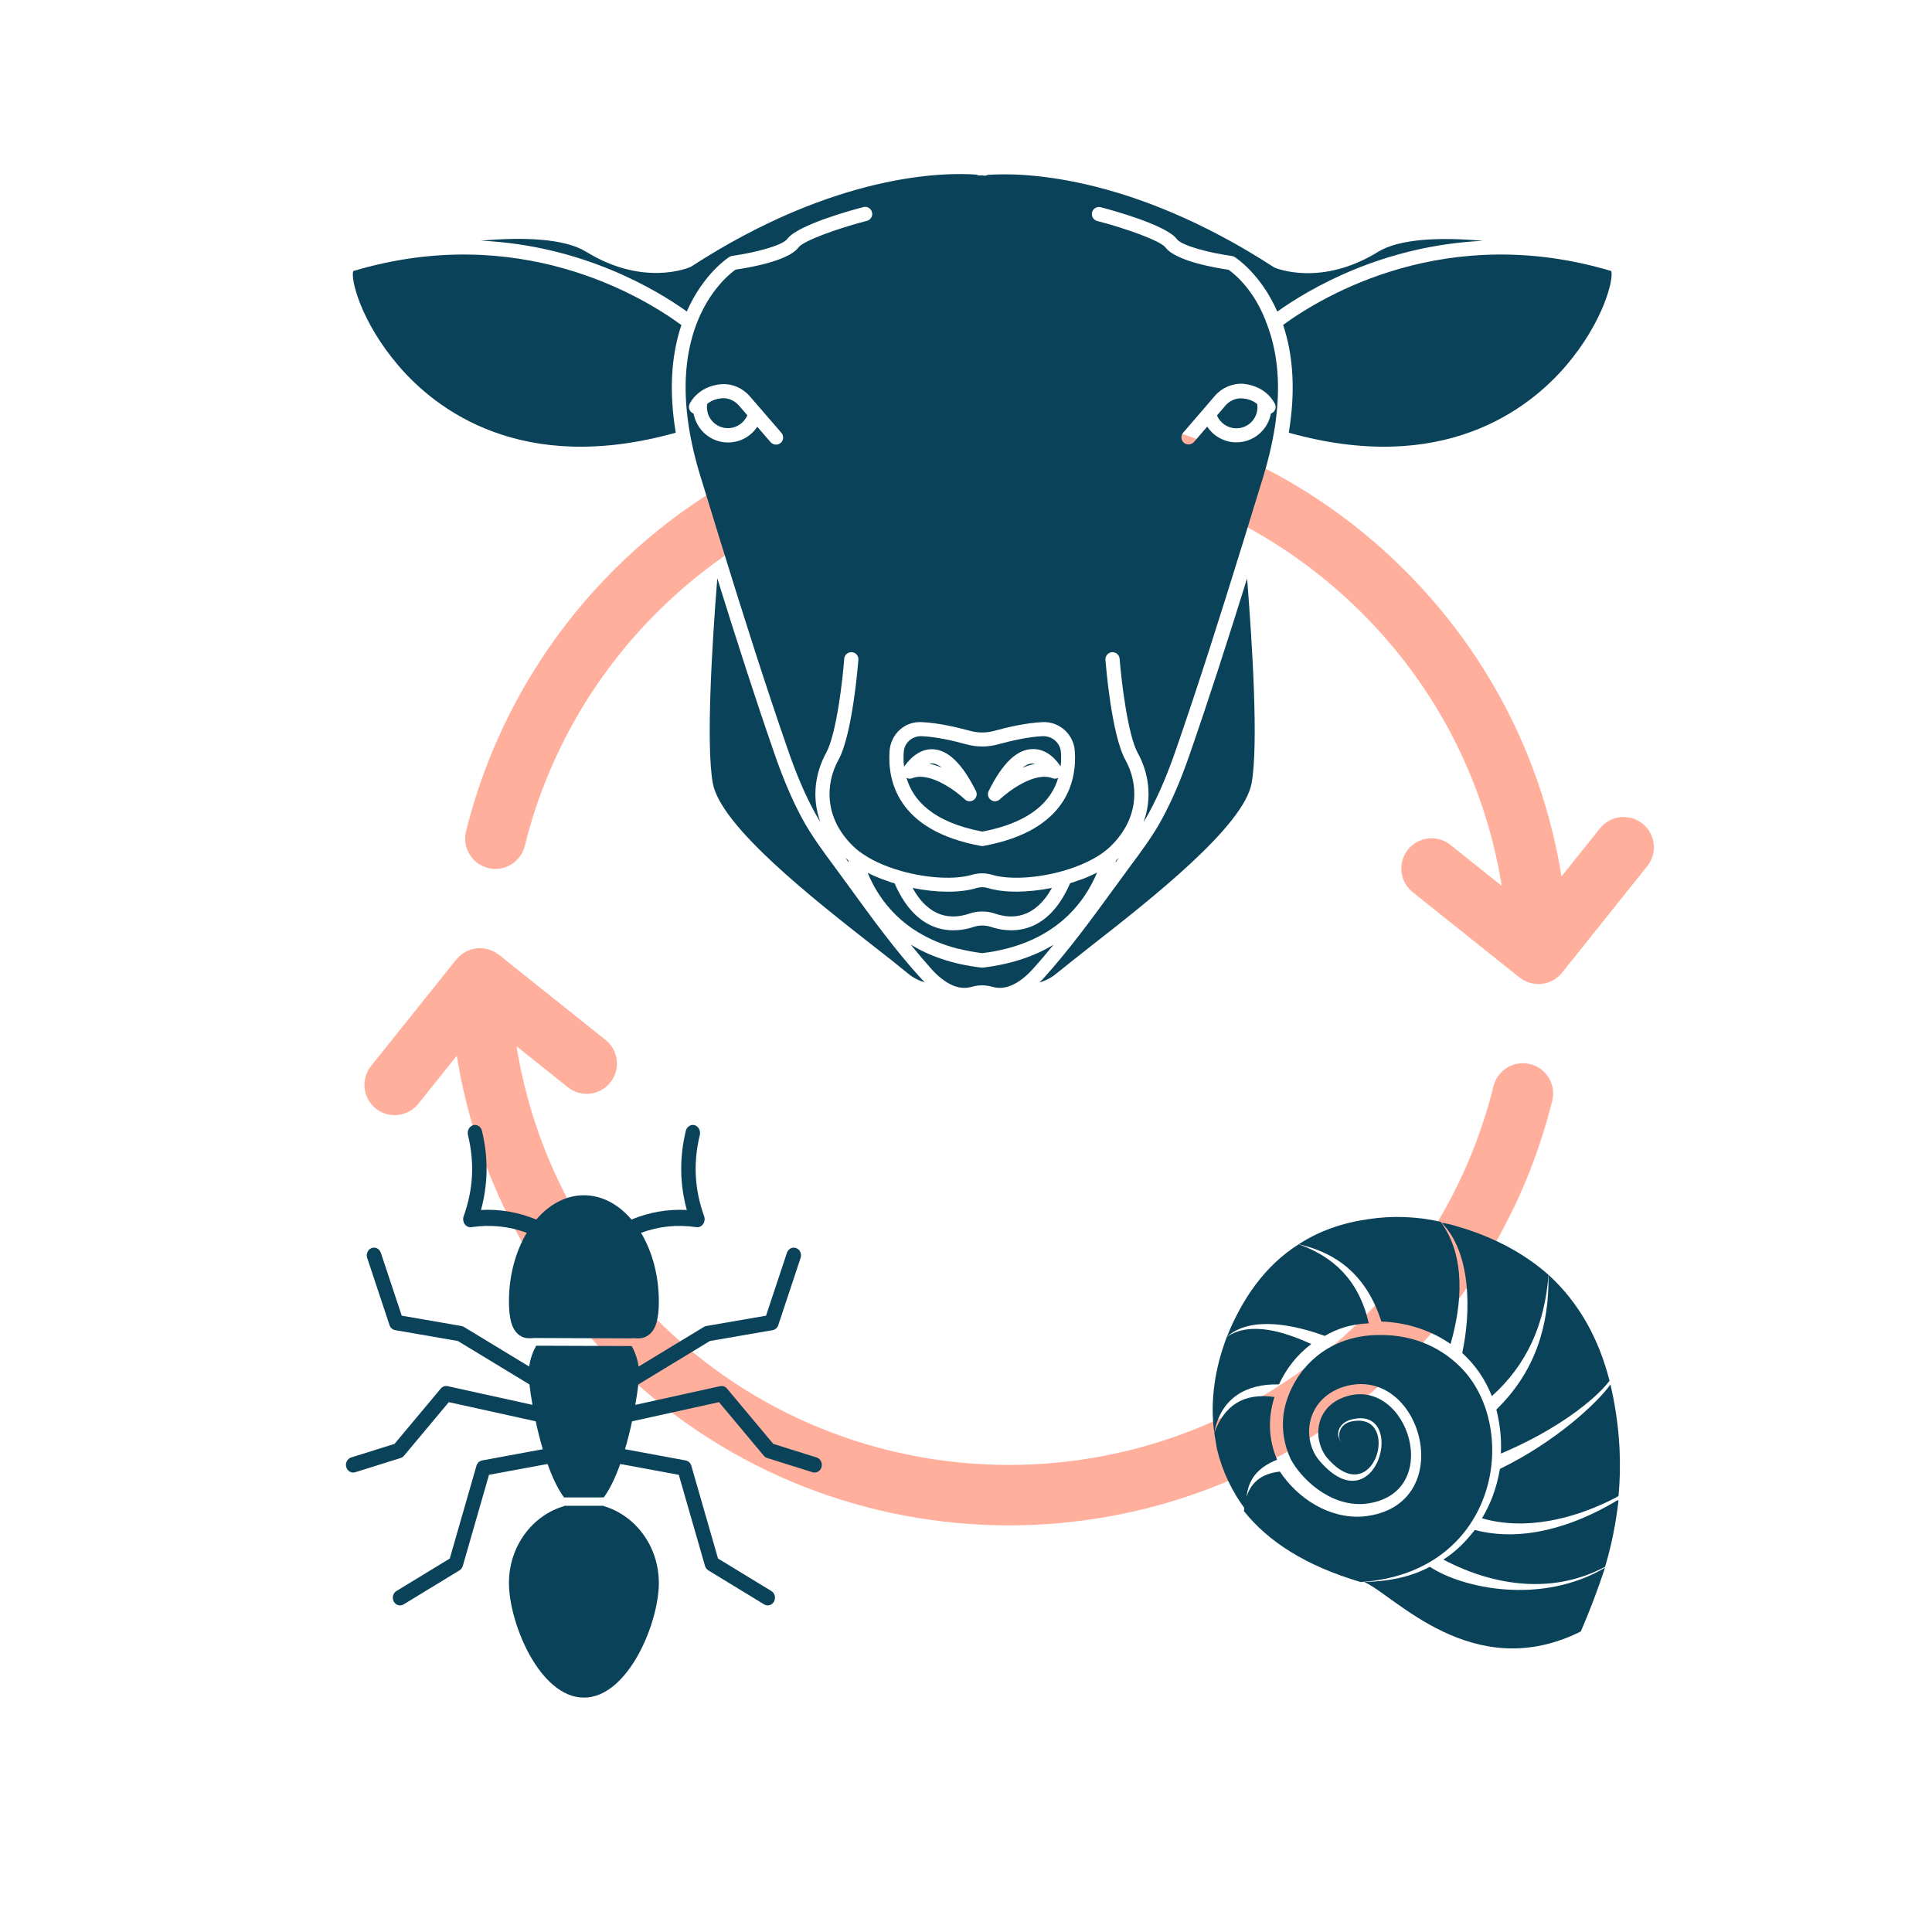 <?xml version="1.0" encoding="UTF-8" standalone="no"?>
<svg
   xmlns:dc="http://purl.org/dc/elements/1.1/"
   xmlns:cc="http://creativecommons.org/ns#"
   xmlns:rdf="http://www.w3.org/1999/02/22-rdf-syntax-ns#"
   xmlns:svg="http://www.w3.org/2000/svg"
   xmlns="http://www.w3.org/2000/svg"
   xmlns:sodipodi="http://sodipodi.sourceforge.net/DTD/sodipodi-0.dtd"
   xmlns:inkscape="http://www.inkscape.org/namespaces/inkscape"
   height="100px"
   width="100px"
   fill="#000000"
   version="1.1"
   x="0px"
   y="0px"
   viewBox="0 0 100 100"
   style="enable-background:new 0 0 100 100;"
   xml:space="preserve"
   id="svg36"
   sodipodi:docname="dicro.svg"
   inkscape:version="0.92.4 (5da689c313, 2019-01-14)"><defs
     id="defs40" /><sodipodi:namedview
     pagecolor="#ffffff"
     bordercolor="#666666"
     borderopacity="1"
     objecttolerance="10"
     gridtolerance="10"
     guidetolerance="10"
     inkscape:pageopacity="0"
     inkscape:pageshadow="2"
     inkscape:window-width="1920"
     inkscape:window-height="1043"
     id="namedview38"
     showgrid="false"
     inkscape:zoom="2.36"
     inkscape:cx="50"
     inkscape:cy="50"
     inkscape:window-x="1920"
     inkscape:window-y="0"
     inkscape:window-maximized="1"
     inkscape:current-layer="svg36" /><path
     style="stroke-width:0.783;fill:#ffaf9c;fill-opacity:1"
     inkscape:connector-curvature="0"
     d="M 72.233,29.054 C 60.682,18.025 42.31,18.443 31.283,30.003 c -3.478,3.643 -5.954,8.149 -7.161,13.031 -0.207,0.839 0.305,1.688 1.145,1.896 0.84,0.207 1.687,-0.305 1.896,-1.145 1.075,-4.352 3.283,-8.371 6.385,-11.62 4.768,-4.991 11.188,-7.827 18.087,-7.987 6.898,-0.159 13.446,2.376 18.437,7.141 4.122,3.935 6.769,9.003 7.658,14.534 l -2.655,-2.121 c -0.676,-0.54 -1.661,-0.431 -2.201,0.246 -0.54,0.676 -0.43,1.661 0.246,2.201 l 5.527,4.415 c 0.023,0.018 0.048,0.03 0.071,0.047 0.037,0.027 0.075,0.053 0.116,0.076 0.047,0.027 0.095,0.052 0.145,0.075 0.039,0.018 0.078,0.035 0.118,0.05 0.055,0.02 0.111,0.035 0.168,0.048 0.038,0.009 0.075,0.019 0.114,0.025 0.069,0.011 0.138,0.014 0.208,0.016 0.025,1.52e-4 0.049,0.006 0.074,0.005 0.005,2.92e-4 0.011,-0.001 0.016,-0.002 0.068,-0.003 0.133,-0.013 0.201,-0.023 0.028,-0.005 0.057,-0.005 0.084,-0.011 0.079,-0.018 0.157,-0.044 0.234,-0.073 0.033,-0.013 0.064,-0.028 0.096,-0.043 0.063,-0.03 0.127,-0.061 0.187,-0.099 0.055,-0.036 0.106,-0.079 0.156,-0.123 0.021,-0.018 0.045,-0.031 0.065,-0.05 0,0 4.56e-4,-4.3e-4 4.56e-4,-4.3e-4 0,0 4.55e-4,-4.3e-4 4.55e-4,-4.3e-4 4.56e-4,-4.29e-4 0.002,-0.002 0.002,-0.002 0.052,-0.049 0.101,-0.102 0.147,-0.159 l 4.411,-5.517 c 0.54,-0.675 0.43,-1.66 -0.245,-2.201 -0.676,-0.54 -1.664,-0.432 -2.201,0.245 L 80.822,45.365 C 79.827,39.157 76.858,33.47 72.232,29.054 Z"
     id="path2-18" /><path
     style="stroke-width:0.783;fill:#ffaf9c;fill-opacity:1"
     inkscape:connector-curvature="0"
     d="m 79.198,55.079 c -0.84,-0.208 -1.687,0.304 -1.896,1.144 -1.075,4.353 -3.283,8.371 -6.384,11.62 -9.862,10.302 -26.221,10.681 -36.523,0.846 -4.122,-3.935 -6.769,-9.003 -7.658,-14.534 l 2.654,2.12 c 0.617,0.493 1.492,0.443 2.05,-0.083 0.053,-0.05 0.103,-0.105 0.15,-0.163 0.54,-0.676 0.43,-1.661 -0.246,-2.201 l -5.526,-4.414 c -0.021,-0.016 -0.044,-0.027 -0.064,-0.042 -0.045,-0.033 -0.092,-0.063 -0.14,-0.09 -0.042,-0.024 -0.083,-0.045 -0.127,-0.065 -0.049,-0.022 -0.1,-0.042 -0.152,-0.059 -0.046,-0.015 -0.09,-0.028 -0.137,-0.039 -0.053,-0.013 -0.107,-0.022 -0.161,-0.029 -0.047,-0.006 -0.094,-0.009 -0.141,-0.011 -0.031,-8.77e-4 -0.06,-0.008 -0.091,-0.007 -0.027,8.77e-4 -0.053,0.008 -0.08,0.01 -0.043,0.003 -0.085,0.009 -0.128,0.016 -0.062,0.01 -0.122,0.021 -0.181,0.038 -0.036,0.01 -0.07,0.023 -0.105,0.036 -0.06,0.021 -0.12,0.045 -0.176,0.075 -0.034,0.017 -0.067,0.037 -0.1,0.057 -0.052,0.032 -0.104,0.065 -0.152,0.102 -0.034,0.027 -0.065,0.055 -0.098,0.085 -0.043,0.039 -0.083,0.08 -0.121,0.123 -0.014,0.017 -0.032,0.029 -0.046,0.047 l -4.413,5.515 c -0.54,0.675 -0.431,1.661 0.244,2.201 0.675,0.541 1.659,0.427 2.201,-0.244 l 1.992,-2.49 c 0.994,6.206 3.963,11.894 8.589,16.31 11.18,10.674 28.745,10.619 39.862,0.133 0.37,-0.349 0.732,-0.71 1.088,-1.082 3.478,-3.643 5.954,-8.149 7.161,-13.031 0.207,-0.839 -0.306,-1.687 -1.145,-1.895 z"
     id="path4-59" /><g
     id="g34"
     transform="matrix(0.734,0,0,0.734,14.138,-6.626)"
     style="fill:#0a425a;fill-opacity:1"><g
       id="g32"
       style="fill:#0a425a;fill-opacity:1"><path
         d="m 64.64,62.2 c -0.62,1.8 -1.24,3.24 -1.94,4.54 -0.65,1.21 -1.47,2.31 -2.26,3.37 l -1.12,1.53 c -1.57,2.15 -3.19,4.38 -5.01,6.39 -0.09,0.1 -0.18,0.19 -0.27,0.28 0.41,-0.12 0.8,-0.31 1.14,-0.59 0.69,-0.56 1.51,-1.2 2.39,-1.9 4.34,-3.39 10.88,-8.52 11.43,-11.57 0.49,-2.73 0.05,-9.79 -0.32,-14.43 -1.4,4.48 -2.67,8.43 -4.04,12.38 z"
         id="path2"
         inkscape:connector-curvature="0"
         style="fill:#0a425a;fill-opacity:1" /><path
         d="m 31.68,37.11 c -0.43,0.03 -0.78,0.16 -1.07,0.4 -0.01,0.07 -0.02,0.15 -0.02,0.23 0,0.82 0.66,1.48 1.48,1.48 0.61,0 1.14,-0.37 1.37,-0.91 l -0.59,-0.68 c -0.3,-0.35 -0.73,-0.54 -1.17,-0.52 z"
         id="path4"
         inkscape:connector-curvature="0"
         style="fill:#0a425a;fill-opacity:1" /><path
         d="m 5.65,28.14 c -0.2,0.58 0.54,3.56 3.15,6.63 2.65,3.12 8.71,7.82 19.59,4.77 -0.47,-2.84 -0.34,-5.39 0.4,-7.59 -2.81,-2.06 -11.5,-7.29 -23.14,-3.81 z"
         id="path6"
         inkscape:connector-curvature="0"
         style="fill:#0a425a;fill-opacity:1" /><path
         d="m 59.45,69.69 c -0.01,0.05 -0.03,0.11 -0.05,0.16 l 0.24,-0.33 c 0,0 0,0 0,0 -0.06,0.05 -0.12,0.11 -0.19,0.17 z"
         id="path8"
         inkscape:connector-curvature="0"
         style="fill:#0a425a;fill-opacity:1" /><path
         d="m 50.06,77.26 c -0.02,0 -0.04,0 -0.06,0 -0.02,0 -0.04,0 -0.06,0 -2.07,-0.24 -3.7,-0.84 -4.98,-1.62 0.48,0.59 0.96,1.16 1.46,1.72 0.46,0.51 0.92,0.87 1.36,1.09 0.51,0.25 1,0.3 1.46,0.17 0.25,-0.07 0.5,-0.11 0.75,-0.11 0.25,0 0.5,0.04 0.75,0.11 0.46,0.13 0.96,0.08 1.46,-0.17 0.45,-0.22 0.91,-0.58 1.37,-1.09 0.5,-0.55 0.99,-1.13 1.46,-1.71 -1.28,0.77 -2.9,1.36 -4.97,1.61 z"
         id="path10"
         inkscape:connector-curvature="0"
         style="fill:#0a425a;fill-opacity:1" /><path
         d="m 40.64,71.59 -1.08,-1.48 c -0.79,-1.06 -1.6,-2.16 -2.26,-3.37 -0.7,-1.3 -1.33,-2.78 -1.94,-4.54 -1.37,-3.95 -2.64,-7.9 -4.04,-12.39 -0.37,4.64 -0.8,11.71 -0.32,14.43 0.54,3.05 7.09,8.18 11.42,11.57 0.89,0.69 1.7,1.33 2.39,1.9 0.34,0.28 0.73,0.47 1.14,0.59 -0.09,-0.09 -0.18,-0.18 -0.27,-0.28 -1.83,-2.01 -3.46,-4.26 -5.04,-6.43 z"
         id="path12"
         inkscape:connector-curvature="0"
         style="fill:#0a425a;fill-opacity:1" /><path
         d="m 40.55,69.69 c -0.07,-0.06 -0.13,-0.11 -0.2,-0.17 0,0 0,0 0,0 l 0.24,0.33 c -0.01,-0.06 -0.02,-0.11 -0.04,-0.16 z"
         id="path14"
         inkscape:connector-curvature="0"
         style="fill:#0a425a;fill-opacity:1" /><path
         d="M 43.23,71.12 C 43.11,71.08 42.99,71.04 42.88,71 c -0.34,-0.13 -0.66,-0.27 -0.96,-0.43 0.12,0.28 0.25,0.57 0.41,0.87 0.13,0.24 0.28,0.49 0.44,0.73 0.63,0.94 1.5,1.87 2.73,2.61 0.01,0.01 0.03,0.02 0.04,0.02 0.77,0.46 1.66,0.85 2.72,1.12 0.02,0.01 0.05,0.01 0.07,0.01 0.52,0.13 1.08,0.24 1.68,0.31 4.99,-0.61 7.15,-3.43 8.09,-5.68 -0.3,0.15 -0.63,0.3 -0.96,0.43 -0.11,0.04 -0.23,0.08 -0.35,0.12 -0.19,0.07 -0.38,0.14 -0.59,0.2 -1.69,3.9 -4.45,3.46 -5.58,3.08 -0.4,-0.13 -0.82,-0.13 -1.22,0 -1.13,0.38 -3.89,0.82 -5.58,-3.08 -0.21,-0.04 -0.4,-0.12 -0.59,-0.19 z"
         id="path16"
         inkscape:connector-curvature="0"
         style="fill:#0a425a;fill-opacity:1" /><path
         d="m 49.07,73.46 c 0.61,-0.21 1.25,-0.21 1.86,0 1.18,0.4 2.78,0.35 3.99,-1.82 -1.7,0.34 -3.37,0.36 -4.52,0.01 -0.26,-0.08 -0.53,-0.08 -0.79,0 -1.16,0.35 -2.82,0.34 -4.52,-0.01 1.2,2.17 2.79,2.22 3.98,1.82 z"
         id="path18"
         inkscape:connector-curvature="0"
         style="fill:#0a425a;fill-opacity:1" /><path
         d="m 67.37,28.05 c -0.83,-0.12 -3.72,-0.6 -4.44,-1.57 -0.35,-0.47 -2.77,-1.34 -4.82,-1.87 -0.27,-0.07 -0.43,-0.34 -0.36,-0.61 0.07,-0.27 0.34,-0.43 0.61,-0.36 0.77,0.2 4.63,1.25 5.37,2.25 0.34,0.46 2.28,0.97 3.88,1.19 0.07,0.01 0.13,0.03 0.19,0.07 0.08,0.05 1.83,1.17 3.01,3.85 2.23,-1.59 7.41,-4.66 14.5,-4.99 -2.96,-0.27 -5.88,-0.16 -7.4,0.78 -4.01,2.47 -7.18,1.16 -7.31,1.1 C 60.3,21.2 52.55,21.2 50.39,21.36 c -0.07,0.03 -0.14,0.06 -0.22,0.06 -0.02,0 -0.05,0 -0.07,-0.01 L 50,21.39 49.88,21.4 c -0.02,0 -0.05,0 -0.07,0 -0.08,0 -0.15,-0.02 -0.22,-0.06 -2.17,-0.16 -9.89,-0.15 -20.13,6.5 -0.21,0.1 -3.38,1.41 -7.39,-1.06 -1.53,-0.94 -4.44,-1.05 -7.41,-0.78 7.1,0.33 12.28,3.4 14.51,4.99 1.18,-2.68 2.93,-3.8 3.01,-3.85 0.06,-0.04 0.13,-0.06 0.19,-0.07 1.6,-0.22 3.55,-0.73 3.88,-1.19 0.74,-1 4.6,-2.05 5.37,-2.25 0.27,-0.07 0.54,0.09 0.61,0.36 0.07,0.27 -0.09,0.54 -0.36,0.61 -2.05,0.53 -4.47,1.4 -4.82,1.87 -0.72,0.98 -3.61,1.45 -4.44,1.57 -0.36,0.25 -1.86,1.43 -2.78,3.89 -0.83,2.23 -0.97,4.88 -0.4,7.88 0.17,0.9 0.4,1.84 0.7,2.8 l 1.37,4.46 c 1.71,5.53 3.18,10.16 4.79,14.81 0.59,1.71 1.2,3.15 1.88,4.4 0.13,0.24 0.27,0.48 0.42,0.72 -0.66,-1.78 -0.32,-3.56 0.4,-4.87 0.74,-1.34 1.18,-5.25 1.28,-6.65 0.02,-0.27 0.25,-0.48 0.54,-0.46 0.28,0.02 0.48,0.26 0.46,0.54 -0.02,0.21 -0.41,5.26 -1.41,7.06 -0.88,1.59 -1.07,4.01 1.02,6.06 0.13,0.12 0.26,0.24 0.4,0.35 0,0 0,0 0,0 0,0 0,0 0,0 0.76,0.59 1.8,1.08 3.02,1.42 1.83,0.52 3.8,0.62 5,0.26 0.45,-0.13 0.92,-0.13 1.37,0 1.2,0.36 3.17,0.26 5,-0.26 0,0 0,0 0,0 0,0 0,0 0,0 0.61,-0.17 1.18,-0.38 1.68,-0.62 0.01,-0.01 0.03,-0.02 0.04,-0.02 0.49,-0.23 0.93,-0.49 1.29,-0.78 0,0 0,0 0,0 0,0 0,0 0,0 0.14,-0.11 0.28,-0.23 0.4,-0.35 2.09,-2.05 1.9,-4.48 1.02,-6.06 -1,-1.8 -1.39,-6.84 -1.41,-7.06 -0.02,-0.28 0.19,-0.52 0.46,-0.54 0.28,-0.02 0.52,0.19 0.54,0.46 0.11,1.4 0.55,5.31 1.28,6.65 0.73,1.31 1.07,3.1 0.4,4.88 0.15,-0.24 0.29,-0.48 0.42,-0.72 0.67,-1.25 1.27,-2.65 1.87,-4.39 1.61,-4.65 3.08,-9.28 4.79,-14.81 v 0 c 0,0 0,0 0,0 l 1.37,-4.45 c 0.29,-0.95 0.52,-1.88 0.69,-2.76 0,-0.03 0,-0.05 0,-0.08 0,-0.01 0.01,-0.02 0.02,-0.03 0.55,-2.97 0.41,-5.59 -0.42,-7.8 -0.88,-2.51 -2.38,-3.67 -2.74,-3.92 z M 35.79,40.26 c -0.09,0.08 -0.21,0.12 -0.33,0.12 -0.14,0 -0.28,-0.06 -0.38,-0.17 l -0.94,-1.09 c -0.45,0.68 -1.21,1.11 -2.06,1.11 -1.22,0 -2.22,-0.88 -2.43,-2.04 -0.01,0 -0.02,0 -0.03,-0.01 -0.25,-0.11 -0.37,-0.4 -0.26,-0.65 0.01,-0.03 0.15,-0.33 0.46,-0.63 0,0 0,0 0,0 0,0 0,0 0,0 0,0 0,0 0,0 0,0 0,0 0,0 0.33,-0.32 0.9,-0.72 1.81,-0.78 0.76,-0.05 1.49,0.28 1.99,0.86 l 0.77,0.89 1.46,1.69 c 0.17,0.21 0.15,0.52 -0.06,0.7 z m 14.3,28.42 c -0.03,0.01 -0.06,0.01 -0.09,0.01 -0.03,0 -0.06,0 -0.09,-0.01 -5.96,-1.09 -6.59,-4.68 -6.44,-6.71 0,0 0,0 0,0 0.09,-1.18 1.08,-2.1 2.28,-2.02 1.14,0.05 2.46,0.36 3.38,0.61 0.57,0.16 1.17,0.16 1.74,0 0.91,-0.25 2.24,-0.56 3.38,-0.61 1.18,-0.06 2.19,0.84 2.28,2.02 0.15,2.04 -0.48,5.62 -6.44,6.71 z m 20.1,-31.79 c 0,0 0,0 0,0 0,0 0,0 0,0 0,0.01 0,0.01 0,0 0.31,0.31 0.44,0.6 0.46,0.63 0.11,0.25 0,0.55 -0.26,0.66 -0.01,0 -0.02,0 -0.03,0.01 -0.21,1.15 -1.22,2.03 -2.43,2.03 -0.85,0 -1.62,-0.43 -2.06,-1.11 l -0.94,1.09 c -0.1,0.11 -0.24,0.17 -0.38,0.17 -0.12,0 -0.23,-0.04 -0.33,-0.12 -0.21,-0.18 -0.23,-0.5 -0.05,-0.71 l 1.46,-1.69 0.77,-0.9 c 0.5,-0.58 1.24,-0.9 1.99,-0.86 0.9,0.08 1.48,0.48 1.8,0.8 0,0 0,0 0,0 z"
         id="path20"
         inkscape:connector-curvature="0"
         style="fill:#0a425a;fill-opacity:1" /><path
         d="m 67.15,37.63 -0.59,0.69 c 0.22,0.55 0.76,0.91 1.37,0.91 0.82,0 1.48,-0.67 1.48,-1.48 0,-0.08 -0.01,-0.16 -0.02,-0.23 -0.28,-0.24 -0.64,-0.37 -1.07,-0.4 -0.43,-0.03 -0.87,0.16 -1.17,0.51 z"
         id="path22"
         inkscape:connector-curvature="0"
         style="fill:#0a425a;fill-opacity:1" /><path
         d="m 94.36,28.14 c -11.64,-3.48 -20.33,1.75 -23.14,3.8 0.74,2.2 0.87,4.76 0.4,7.6 10.88,3.05 16.94,-1.65 19.59,-4.77 2.59,-3.06 3.33,-6.03 3.15,-6.63 z"
         id="path24"
         inkscape:connector-curvature="0"
         style="fill:#0a425a;fill-opacity:1" /><path
         d="m 54.29,60.94 c -1.05,0.04 -2.29,0.34 -3.15,0.57 -0.74,0.21 -1.53,0.21 -2.28,0 -0.86,-0.24 -2.11,-0.53 -3.15,-0.57 -0.65,-0.01 -1.19,0.46 -1.24,1.1 -0.03,0.34 -0.02,0.7 0.02,1.06 0.22,-0.32 0.93,-1.26 1.98,-1.24 1.1,0.02 2.11,0.99 3.09,2.95 0.11,0.22 0.04,0.48 -0.15,0.62 -0.09,0.07 -0.19,0.1 -0.3,0.1 -0.12,0 -0.25,-0.05 -0.34,-0.14 -0.61,-0.58 -2.48,-1.98 -3.72,-1.48 -0.13,0.05 -0.27,0.03 -0.39,-0.03 0.47,1.59 1.87,3.13 5.35,3.79 3.48,-0.66 4.89,-2.21 5.35,-3.79 -0.12,0.06 -0.26,0.08 -0.39,0.03 -1.25,-0.5 -3.11,0.9 -3.72,1.48 -0.1,0.09 -0.22,0.14 -0.34,0.14 -0.1,0 -0.21,-0.03 -0.3,-0.1 -0.2,-0.14 -0.26,-0.41 -0.15,-0.63 0.98,-1.96 1.98,-2.93 3.09,-2.95 1.1,-0.03 1.77,0.9 1.98,1.23 0.04,-0.36 0.05,-0.71 0.02,-1.05 -0.07,-0.63 -0.61,-1.1 -1.26,-1.09 z"
         id="path26"
         inkscape:connector-curvature="0"
         style="fill:#0a425a;fill-opacity:1" /><path
         d="m 46.26,62.88 c 0.31,0.06 0.61,0.16 0.9,0.28 -0.25,-0.19 -0.49,-0.3 -0.72,-0.3 -0.05,0 -0.12,0.01 -0.18,0.02 z"
         id="path28"
         inkscape:connector-curvature="0"
         style="fill:#0a425a;fill-opacity:1" /><path
         d="m 52.83,63.17 c 0.29,-0.12 0.59,-0.22 0.9,-0.28 -0.05,-0.01 -0.11,-0.02 -0.17,-0.02 -0.01,0 -0.01,0 -0.02,0 -0.22,0 -0.46,0.1 -0.71,0.3 z"
         id="path30"
         inkscape:connector-curvature="0"
         style="fill:#0a425a;fill-opacity:1" /></g></g><g
     transform="matrix(0.03,0,0,0.03,17.727,58.046)"
     id="g14"
     style="fill:#0a425a;fill-opacity:1"><path
       style="fill:#0a425a;fill-opacity:1"
       inkscape:connector-curvature="0"
       d="m 499.022,374.269 10.842,0.04 c -3.707,0 -7.572,-0.524 -11.58,-1.402 0.252,0.45 0.494,0.907 0.738,1.362 z"
       id="path2-1" /><path
       style="fill:#0a425a;fill-opacity:1"
       inkscape:connector-curvature="0"
       d="m 330.797,373.654 3.514,0.013 c 0.138,-0.251 0.271,-0.505 0.408,-0.754 -1.323,0.29 -2.63,0.535 -3.922,0.741 z"
       id="path4-5" /><path
       inkscape:connector-curvature="0"
       d="m 450.422,663.583 c 0.123,-0.162 0.244,-0.338 0.365,-0.501 H 382.22 c 0.123,0.163 0.243,0.339 0.365,0.501 -54.893,15.881 -95.377,69.322 -95.377,132.64 0,69.491 53.318,197.842 129.296,197.842 75.979,0 129.301,-128.351 129.301,-197.842 0,-63.318 -40.486,-116.76 -95.383,-132.64 z"
       id="path6-9"
       style="fill:#0a425a;fill-opacity:1" /><path
       inkscape:connector-curvature="0"
       d="M 330.797,373.654 316.108,373.6 c 4.625,0.974 9.529,0.876 14.689,0.054 z"
       id="path8-8"
       style="fill:#0a425a;fill-opacity:1" /><path
       inkscape:connector-curvature="0"
       d="m 498.286,372.906 c 4.006,0.878 7.871,1.402 11.578,1.402 6.955,0 13.367,-1.819 19.182,-6.468 11.594,-9.279 16.762,-26.913 16.762,-57.183 0,-45.142 -11.578,-86.514 -30.736,-118.489 30.834,-11.374 62.492,-14.59 95.617,-9.797 4.408,0.635 8.771,-1.367 11.488,-5.277 2.717,-3.906 3.373,-9.121 1.73,-13.707 -16.588,-46.22 -19.02,-91.958 -7.428,-139.833 1.795,-7.426 -2.15,-15.072 -8.816,-17.079 -6.641,-1.973 -13.529,2.392 -15.324,9.823 -11.119,45.948 -10.529,91.749 1.719,136.456 -32.568,-1.774 -64.467,3.738 -95.389,16.479 -22.354,-26.142 -50.988,-41.863 -82.164,-41.863 -31.171,0 -59.801,15.718 -82.153,41.857 -30.925,-12.747 -62.83,-18.257 -95.399,-16.473 12.249,-44.702 12.838,-90.502 1.719,-136.456 -1.805,-7.431 -8.692,-11.801 -15.325,-9.823 -6.664,2.007 -10.611,9.647 -8.816,17.079 11.587,47.88 9.156,93.619 -7.426,139.833 -1.644,4.585 -0.987,9.801 1.729,13.707 2.722,3.911 7.116,5.923 11.491,5.277 33.128,-4.797 64.788,-1.579 95.622,9.795 -19.159,31.976 -30.737,73.349 -30.737,118.491 0,30.27 5.168,47.903 16.76,57.183 3.795,3.038 7.849,4.856 12.14,5.759 l 14.689,0.054 c 1.292,-0.206 2.599,-0.451 3.922,-0.741 -0.139,0.25 -0.271,0.503 -0.407,0.754 l 164.71,0.602 c -0.246,-0.454 -0.488,-0.911 -0.738,-1.362 z"
       id="path10-4"
       style="fill:#0a425a;fill-opacity:1" /><path
       inkscape:connector-curvature="0"
       d="M 818.084,579.752 743.227,556.283 663.45,460.899 c -2.971,-3.546 -7.504,-5.151 -11.883,-4.178 l -146.352,32.271 c 2.379,-13.483 4.115,-25.558 5.186,-35.22 l 123.551,-74.985 108.162,-18.714 c 4.506,-0.778 8.256,-4.109 9.775,-8.687 l 38.506,-115.947 c 2.299,-6.919 -1.113,-14.509 -7.625,-16.946 -6.535,-2.438 -13.65,1.189 -15.945,8.104 L 730.78,335.121 627.706,352.953 c -1.475,0.255 -2.893,0.784 -4.191,1.573 l -112.709,68.4 c -1.668,-12.745 -5.754,-24.714 -11.781,-35.41 l -164.711,-0.575 c -6.206,10.841 -10.41,23.01 -12.108,35.984 l -112.708,-68.4 c -1.297,-0.789 -2.716,-1.319 -4.191,-1.573 L 102.23,335.121 66.185,226.597 c -2.294,-6.915 -9.441,-10.542 -15.947,-8.104 -6.511,2.437 -9.924,10.027 -7.625,16.946 l 38.51,115.947 c 1.521,4.577 5.27,7.908 9.776,8.687 l 108.157,18.714 123.551,74.985 c 1.068,9.662 2.805,21.737 5.185,35.22 L 181.44,456.72 c -4.375,-0.984 -8.906,0.632 -11.882,4.177 l -79.773,95.382 -74.864,23.472 c -6.623,2.079 -10.408,9.466 -8.454,16.498 1.607,5.785 6.587,9.53 11.984,9.53 1.17,0 2.36,-0.178 3.54,-0.546 l 78.298,-24.547 c 2.243,-0.703 4.252,-2.058 5.809,-3.913 l 77.342,-92.479 149.93,33.059 c 3.386,15.637 7.467,32.079 12.219,48.161 l -104.65,19.352 c -4.644,0.859 -8.434,4.417 -9.812,9.201 l -46.049,160.035 -91.971,56.037 c -5.993,3.651 -8.063,11.769 -4.629,18.133 2.309,4.282 6.521,6.681 10.855,6.681 2.111,0 4.247,-0.567 6.205,-1.762 l 96.264,-58.657 c 2.756,-1.68 4.806,-4.41 5.738,-7.638 l 45.25,-157.255 101.04,-18.683 c 8.061,22.647 17.552,43.122 28.388,57.683 h 68.568 c 10.836,-14.563 20.328,-35.035 28.389,-57.683 l 101.041,18.683 45.248,157.254 c 0.934,3.229 2.982,5.959 5.738,7.639 l 96.27,58.657 c 1.959,1.194 4.096,1.762 6.205,1.762 4.334,0 8.547,-2.398 10.855,-6.681 3.434,-6.363 1.361,-14.481 -4.629,-18.131 L 647.926,754.102 601.875,594.067 c -1.377,-4.783 -5.168,-8.339 -9.811,-9.201 L 487.418,565.515 c 4.75,-16.081 8.832,-32.524 12.219,-48.161 l 149.93,-33.059 77.348,92.479 c 1.555,1.856 3.564,3.213 5.809,3.914 l 78.291,24.547 c 1.182,0.368 2.371,0.546 3.541,0.546 5.398,0 10.377,-3.744 11.984,-9.529 1.953,-7.034 -1.831,-14.422 -8.456,-16.5 z"
       id="path12-8"
       style="fill:#0a425a;fill-opacity:1" /></g><g
     transform="matrix(0.465,0,0,0.465,61.688,62.543)"
     id="g22"
     style="fill:#0a425a;fill-opacity:1"><path
       inkscape:connector-curvature="0"
       d="m 30.1,16.1 c 1.4,1.3 2.5,2.8 3.3,4.8 3.9,-3.5 5.9,-8 6.3,-13.5 C 37.1,5.1 33.7,3.2 29.5,2 28.9,1.8 28.4,1.7 27.8,1.6 c 3.3,3.3 3.3,9.9 2.3,14.5 z"
       id="path2-0"
       style="fill:#0a425a;fill-opacity:1" /><path
       inkscape:connector-curvature="0"
       d="m 47.2,32.6 c -4.7,2.8 -10.4,4.6 -15.7,3.2 -1.1,1.4 -2.1,2.4 -3.5,3.3 5.9,3.1 12.4,3.8 18,0.8 0.7,-2.3 1.2,-4.8 1.5,-7.4 -0.1,0 -0.2,0 -0.3,0.1 z"
       id="path4-4"
       style="fill:#0a425a;fill-opacity:1" /><path
       inkscape:connector-curvature="0"
       d="m 21.1,12.6 c 0,0.1 0,0.1 0,0 0,0.1 0,0.1 0,0 2.7,0.1 5.4,0.9 7.7,2.5 1.3,-4.5 1.7,-9.8 -1.1,-13.6 -2.6,-0.6 -5.4,-0.7 -8,-0.3 -2.9,0.4 -5.5,1.3 -7.8,2.8 4.4,1 7.6,3.6 9.2,8.6 z"
       id="path6-4"
       style="fill:#0a425a;fill-opacity:1" /><path
       inkscape:connector-curvature="0"
       d="m 14.8,14.2 c 1.4,-0.8 2.8,-1.3 4.9,-1.4 C 18.6,8 15.8,5.4 11.9,4 8.1,6.4 5.6,10.1 3.9,14.3 6.6,11.9 11.5,13 14.8,14.2 Z"
       id="path8-4"
       style="fill:#0a425a;fill-opacity:1" /><path
       inkscape:connector-curvature="0"
       d="m 32.3,34.5 c 4.8,1.4 10.2,0.1 14.7,-2.2 0.2,-0.1 0.4,-0.2 0.5,-0.3 0.3,-3.3 0.2,-6.9 -0.6,-11 -0.1,-0.5 -0.2,-0.9 -0.3,-1.4 -1.4,2 -6.1,6.4 -12.3,9.4 v 0 c -0.4,2.3 -1.1,4 -2,5.5 z"
       id="path10-47"
       style="fill:#0a425a;fill-opacity:1" /><path
       inkscape:connector-curvature="0"
       d="m 33.9,22.4 c 0,0.1 0,0.1 0,0 0.4,1.6 0.6,3.3 0.5,4.9 6.2,-2.6 10.5,-6 12.1,-8.1 -1.2,-4.7 -3.4,-8.7 -6.8,-11.8 0.1,5.7 -1.5,10.8 -5.8,15 z"
       id="path12-6"
       style="fill:#0a425a;fill-opacity:1" /><path
       inkscape:connector-curvature="0"
       d="m 26.5,39.9 c -1.9,1 -4.1,1.6 -7.3,1.7 3.3,1.4 12.1,11.5 24.1,5.5 1,-2.3 1.9,-4.7 2.7,-7.1 -7.1,4.2 -15.9,2.3 -19.5,-0.1 z"
       id="path14-3"
       style="fill:#0a425a;fill-opacity:1" /><path
       inkscape:connector-curvature="0"
       d="M 30.4,18.2 C 28,15.5 24.7,14.1 21.1,14.1 14.2,14 10.7,19.1 10.2,23 c -0.2,1.7 0.1,3.4 0.8,4.9 1.1,2.1 4.3,5.3 8.2,5 C 28.3,32 24.1,18.5 17,21 c -3.4,1.2 -3.5,4.8 -2,6.7 5.3,6.3 8.4,-5 2.9,-4 -0.8,0.1 -1.5,0.7 -1.5,1.6 0,0.4 0.2,0.8 0.6,1 -0.4,-0.2 -0.6,-0.6 -0.7,-1 -0.1,-0.9 0.6,-1.6 1.5,-1.8 6.3,-1.6 2.8,11.9 -3.5,4.7 -2,-2.2 -1.8,-6.6 2.2,-8.2 9,-3.3 13.6,13.2 2.6,14.3 -3.8,0.3 -7.3,-2 -9.3,-5 -2.7,0.3 -3.8,1.9 -4,4.4 2.7,3.4 6.9,6.1 13,7.9 15,-1 17.7,-16.4 11.6,-23.4 z"
       id="path16-1"
       style="fill:#0a425a;fill-opacity:1" /><path
       inkscape:connector-curvature="0"
       d="m 9.7,19.6 c 0.8,-1.7 1.9,-3.2 3.6,-4.5 C 10.4,13.8 6.6,12.5 3.9,14.3 2.6,17.7 2,21.4 2.5,25 3.2,21.1 6.1,19.5 9.7,19.6 Z"
       id="path18-7"
       style="fill:#0a425a;fill-opacity:1" /><path
       inkscape:connector-curvature="0"
       d="M 9.2,28.1 C 9.3,28.1 9.4,28 9.5,28 8.6,25.9 8.4,23.5 9.2,21 5.7,20.5 3.6,22 2.5,25 c 0.1,0.6 0.2,1.2 0.3,1.8 0.6,2.5 1.7,4.8 3.3,6.9 -0.2,-2.5 0.4,-4.4 3.1,-5.6 z"
       id="path20-5"
       style="fill:#0a425a;fill-opacity:1" /></g></svg>